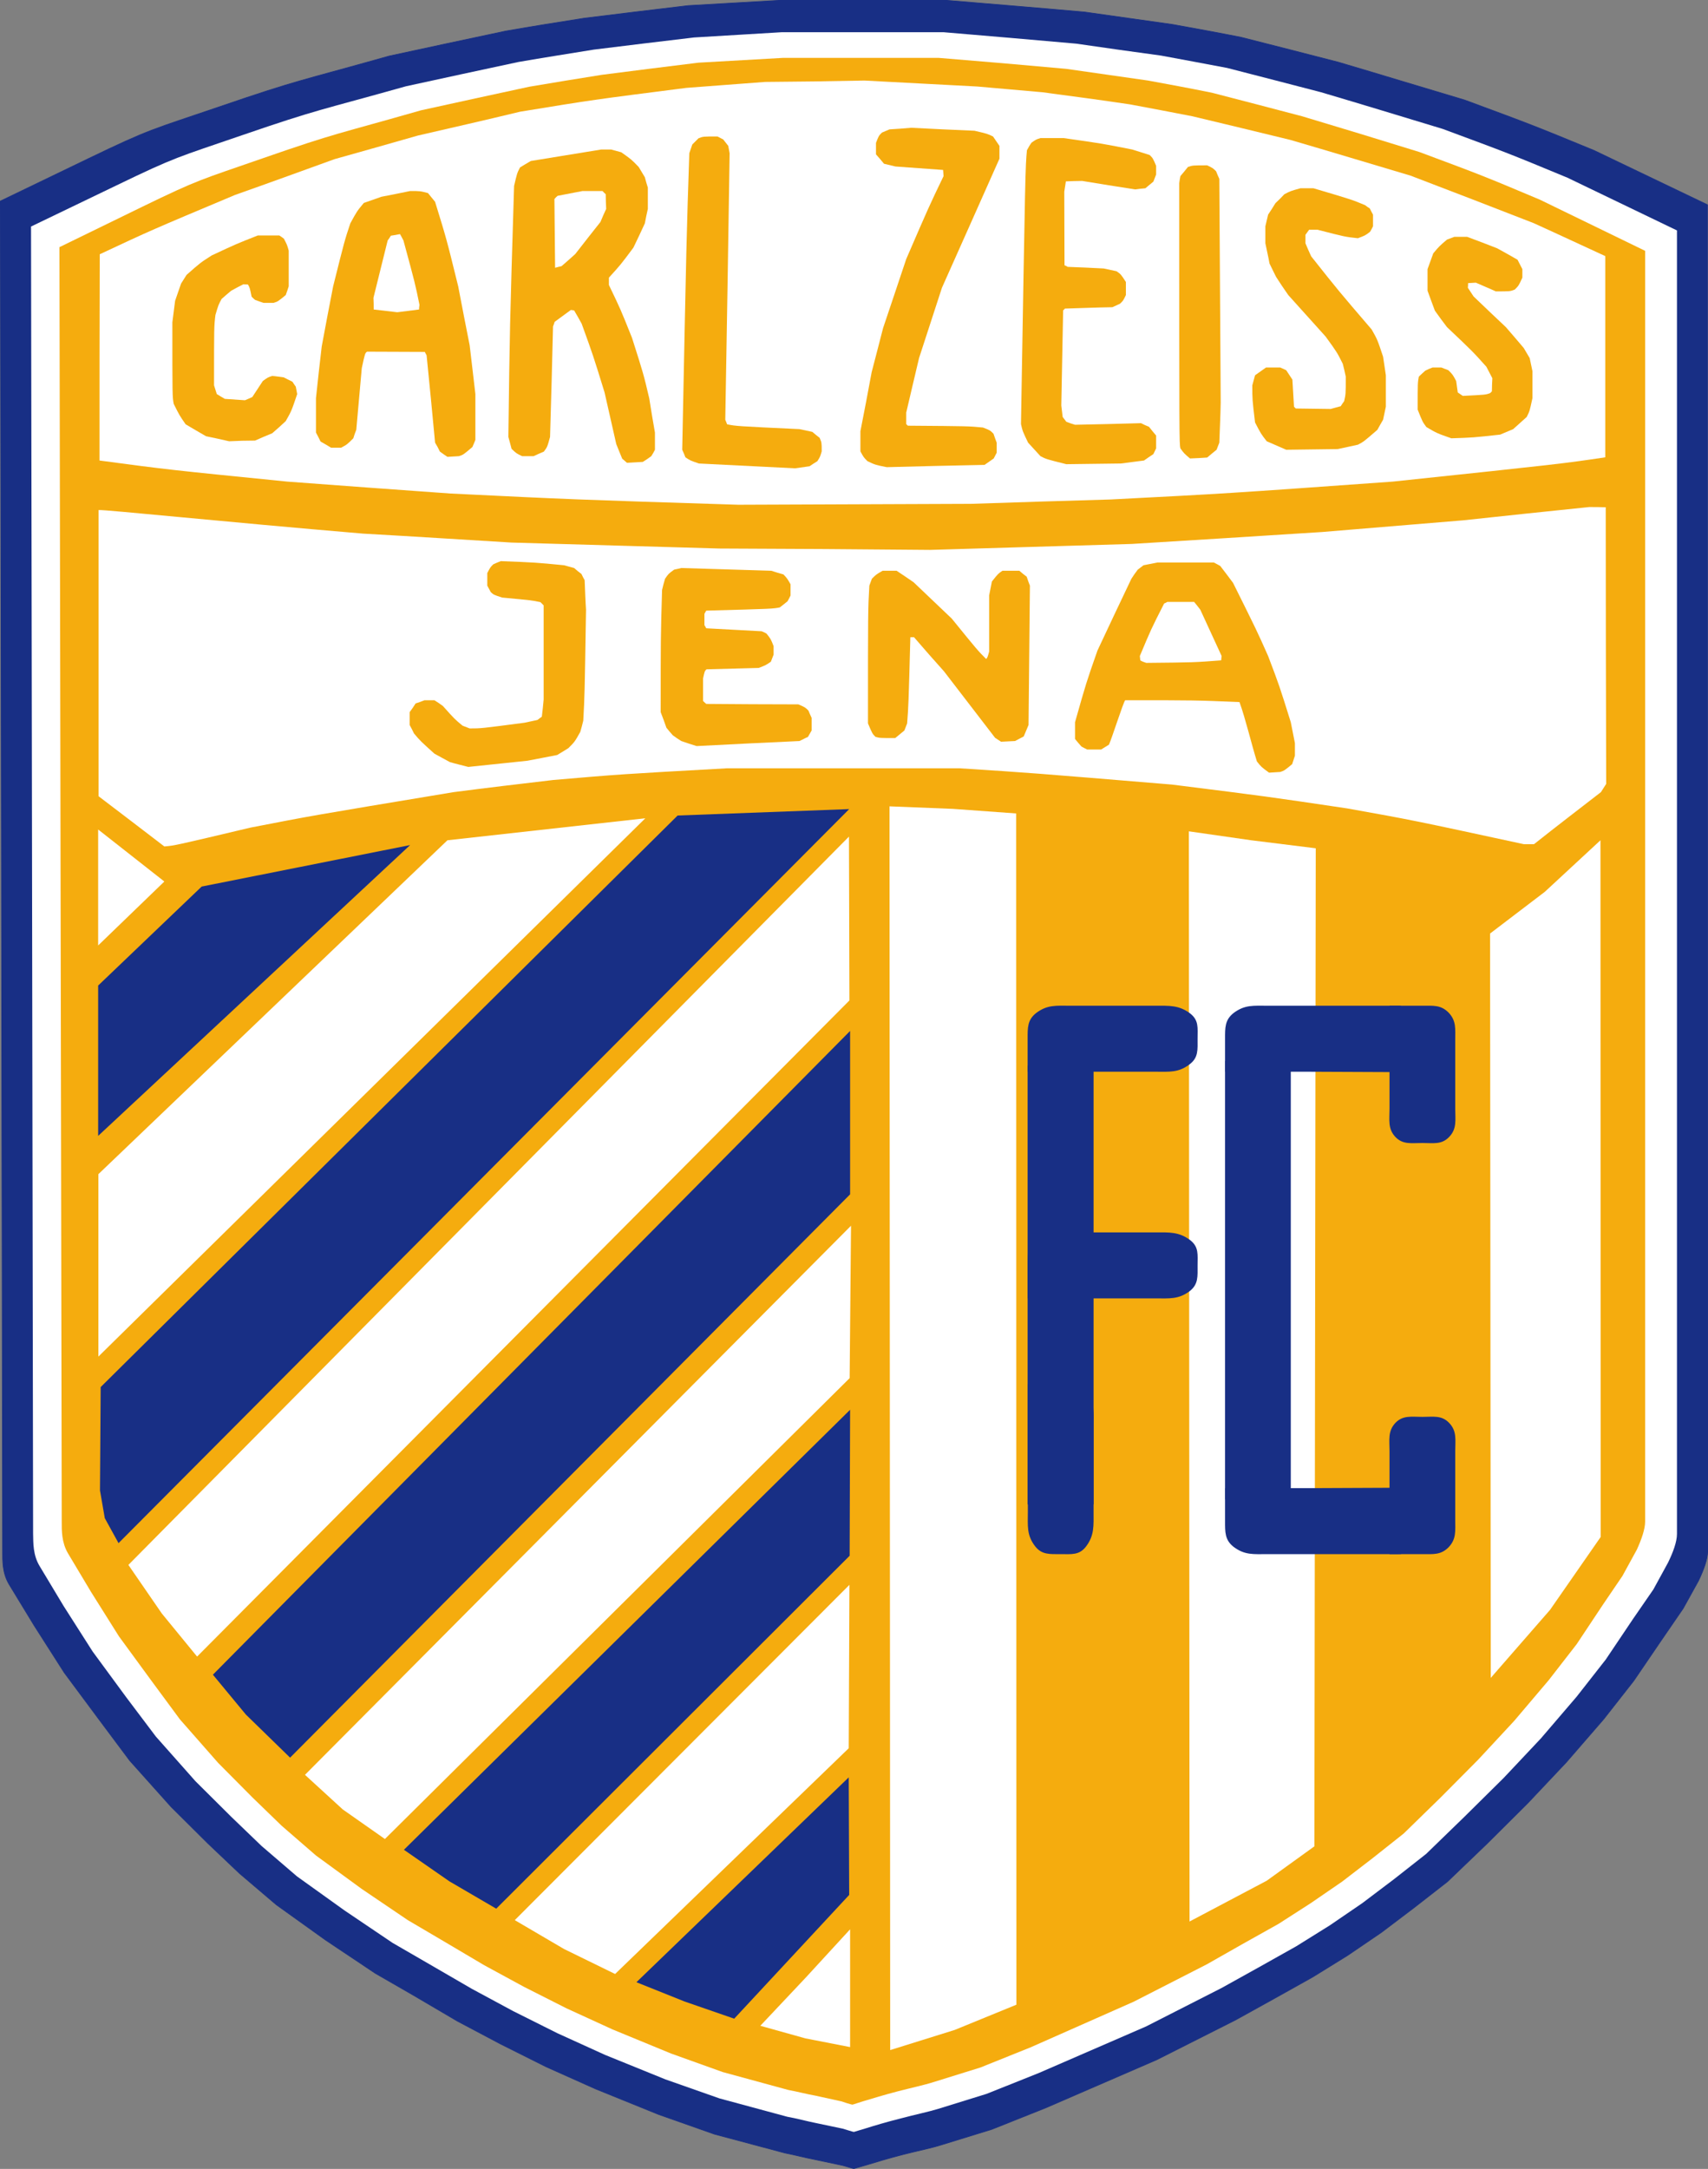<?xml version="1.0" encoding="utf-8"?>
<!-- Generator: Adobe Illustrator 13.0.0, SVG Export Plug-In . SVG Version: 6.00 Build 14948)  -->
<!DOCTYPE svg PUBLIC "-//W3C//DTD SVG 1.0//EN" "http://www.w3.org/TR/2001/REC-SVG-20010904/DTD/svg10.dtd">
<svg version="1.0" id="Ebene_1" xmlns="http://www.w3.org/2000/svg" xmlns:xlink="http://www.w3.org/1999/xlink" x="0px" y="0px"
	 width="268.452px" height="340.706px" viewBox="0 0 268.452 340.706" enable-background="new 0 0 268.452 340.706"
	 xml:space="preserve">
<rect x="0" y="0" width="268.452" height="340.706" fill="#808080" stroke="none"/>
<g>
	<path fill-rule="evenodd" clip-rule="evenodd" fill="#182F85" stroke="#182F85" stroke-width="0.108" d="M134.226,340.65
		c-0.108,0.036-1.728-0.504-1.836-0.504l-4.428-0.937c-1.512-0.288-3.096-0.72-4.608-1.008l-11.052-2.952l-8.784-3.096l-9.864-3.996
		l-7.813-3.492l-7.2-3.6l-6.732-3.564l-6.984-4.104l-5.939-3.42l-7.813-5.22l-7.74-5.544l-5.796-4.932l-4.968-4.716l-5.796-5.76
		l-6.48-7.236l-4.788-6.408l-5.508-7.416l-4.716-7.38l-3.924-6.444c-1.116-1.836-1.044-3.815-1.044-5.256L0.054,31.59l13.896-6.696
		c9.792-4.716,9.936-4.5,20.592-8.136c12.492-4.284,12.6-3.996,26.64-7.956c6.12-1.332,12.24-2.628,18.324-3.924
		c4.104-0.72,8.208-1.368,12.313-2.016c5.472-0.684,10.908-1.332,16.344-1.98c4.824-0.288,9.576-0.54,14.328-0.828
		c8.784,0,17.496,0,26.315,0c7.2,0.612,14.4,1.188,21.637,1.836c4.571,0.648,9.18,1.296,13.788,1.944
		c3.6,0.648,7.164,1.296,10.8,2.016c5.112,1.296,10.188,2.592,15.336,3.924c6.588,1.944,13.176,3.96,19.836,5.94
		c10.8,3.996,10.8,3.996,20.34,7.92l17.82,8.532l0.036,211.5c0,1.26-0.648,2.988-1.44,4.644l-2.412,4.356l-3.312,4.824l-4.464,6.552
		l-4.716,6.012l-5.868,6.768l-6.084,6.444l-6.408,6.372l-6.192,5.94l-5.22,4.068l-5.185,3.924l-5.292,3.6l-5.472,3.384l-6.12,3.42
		l-6.048,3.348l-12.348,6.228l-17.46,7.561l-8.496,3.384l-7.956,2.448c-1.44,0.468-3.78,0.936-6.012,1.512s-4.392,1.224-5.796,1.656
		L134.226,340.65z"/>
	<path fill-rule="evenodd" clip-rule="evenodd" fill="#FFFFFF" d="M134.226,334.89c-0.108,0.036-1.692-0.504-1.764-0.504l-4.284-0.9
		c-1.439-0.288-2.988-0.72-4.428-0.972l-10.656-2.88l-8.496-2.987l-9.504-3.853l-7.523-3.42l-6.912-3.456l-6.48-3.492l-6.768-3.924
		l-5.724-3.312l-7.524-5.076l-7.488-5.364l-5.58-4.788l-4.752-4.572l-5.616-5.58l-6.228-7.02l-4.644-6.156l-5.292-7.2L9.99,252.27
		l-3.744-6.228c-1.08-1.764-1.008-3.672-1.044-5.112L4.878,35.586l13.392-6.444c9.468-4.572,9.576-4.392,19.836-7.92
		c12.06-4.14,12.132-3.852,25.704-7.668c5.904-1.296,11.808-2.556,17.676-3.816C85.41,9.054,89.37,8.442,93.33,7.794
		c5.256-0.648,10.548-1.296,15.768-1.908c4.645-0.288,9.216-0.54,13.824-0.828c8.46,0,16.848,0,25.344,0
		c6.948,0.576,13.932,1.188,20.88,1.8c4.392,0.648,8.856,1.26,13.32,1.872c3.42,0.648,6.876,1.26,10.404,1.944
		c4.896,1.26,9.792,2.52,14.76,3.816c6.336,1.872,12.708,3.816,19.116,5.76c10.404,3.852,10.404,3.852,19.62,7.668l17.208,8.28
		v204.768c0,1.225-0.612,2.88-1.404,4.5l-2.304,4.212l-3.204,4.644l-4.284,6.372l-4.572,5.832l-5.616,6.552l-5.868,6.228
		l-6.229,6.156l-5.939,5.76l-5.04,3.96l-5.004,3.78l-5.112,3.492l-5.256,3.276l-5.904,3.312l-5.832,3.24l-11.88,6.048l-16.848,7.308
		l-8.208,3.276l-7.668,2.376c-1.404,0.432-3.636,0.9-5.796,1.476c-2.16,0.54-4.212,1.152-5.58,1.584L134.226,334.89z"/>
	<path fill-rule="evenodd" clip-rule="evenodd" fill="#F5AC0E" d="M134.01,330.606c-0.144,0.036-1.656-0.468-1.728-0.504l-4.104-0.9
		c-1.404-0.252-2.916-0.648-4.284-0.9l-10.296-2.808l-8.136-2.916l-9.18-3.78l-7.236-3.312l-6.696-3.384l-6.228-3.384l-6.516-3.852
		l-5.508-3.24l-7.236-4.896l-7.2-5.256l-5.4-4.68l-4.572-4.428l-5.4-5.436l-6.012-6.84l-4.464-6.048l-5.112-6.984l-4.392-6.984
		l-3.636-6.084c-1.008-1.728-0.972-3.6-0.972-4.968L9.342,38.826l12.924-6.3c9.108-4.428,9.216-4.248,19.152-7.704
		c11.592-4.032,11.664-3.744,24.732-7.488c5.688-1.26,11.376-2.484,17.027-3.708c3.78-0.648,7.596-1.26,11.412-1.872
		c5.076-0.648,10.152-1.296,15.192-1.908c4.464-0.252,8.892-0.504,13.32-0.756c8.136,0,16.236,0,24.408,0
		c6.696,0.54,13.393,1.116,20.088,1.728c4.248,0.612,8.568,1.224,12.853,1.836c3.312,0.612,6.66,1.224,10.008,1.908
		c4.716,1.224,9.468,2.448,14.22,3.708c6.156,1.836,12.276,3.708,18.433,5.616c10.044,3.744,10.044,3.744,18.936,7.488l16.524,8.028
		v199.62c0,1.188-0.576,2.808-1.296,4.392l-2.268,4.14l-3.06,4.5l-4.141,6.228l-4.392,5.652l-5.436,6.408l-5.652,6.084l-5.976,6.013
		l-5.724,5.58l-4.86,3.852l-4.824,3.708l-4.933,3.384l-5.04,3.24l-5.724,3.204l-5.58,3.168l-11.484,5.868l-16.2,7.164l-7.884,3.168
		l-7.416,2.304c-1.332,0.432-3.492,0.9-5.58,1.44c-2.088,0.54-4.068,1.152-5.4,1.548L134.01,330.606z"/>
	<polygon fill-rule="evenodd" clip-rule="evenodd" fill="#FFFFFF" points="159.75,314.91 150.066,318.87 139.914,322.038 
		139.806,126.666 149.778,127.062 159.714,127.782 	"/>
	<path fill-rule="evenodd" clip-rule="evenodd" fill="#FFFFFF" d="M116.046,79.29c-26.1-0.828-26.1-0.828-45.252-1.764
		c-8.532-0.612-17.064-1.224-25.632-1.872c-18.72-1.872-18.72-1.872-29.52-3.312c0-10.8,0-21.6,0.036-32.4
		c7.992-3.744,7.992-3.744,21.276-9.324c5.22-1.836,10.44-3.744,15.624-5.616c4.356-1.224,8.712-2.448,13.104-3.708
		c5.328-1.224,10.692-2.448,16.056-3.744c11.448-1.872,11.448-1.872,26.136-3.744c4.104-0.324,8.244-0.612,12.384-0.936
		c5.22-0.036,10.44-0.108,15.624-0.216c5.868,0.324,11.808,0.612,17.712,0.936c3.42,0.288,6.804,0.612,10.225,0.9
		c4.607,0.612,9.216,1.224,13.788,1.908c3.24,0.612,6.552,1.224,9.828,1.872c5.112,1.224,10.224,2.448,15.372,3.708
		c6.3,1.836,12.601,3.744,18.9,5.616c6.444,2.448,12.852,4.932,19.332,7.452c3.744,1.692,7.488,3.456,11.268,5.184
		c0,10.512,0,21.06,0,31.608c-6.804,1.008-6.804,1.008-33.408,3.816c-26.136,1.872-26.136,1.872-44.352,2.808
		c-7.308,0.216-14.616,0.432-21.924,0.684C140.454,79.182,128.286,79.254,116.046,79.29z"/>
	<path fill-rule="evenodd" clip-rule="evenodd" fill="#FFFFFF" d="M25.83,132.966c-3.42-2.628-6.876-5.256-10.332-7.884
		c0-14.976,0-29.952,0-44.964c1.476-0.036,19.44,1.836,41.58,3.708c7.74,0.432,15.552,0.936,23.328,1.404
		c10.872,0.324,21.744,0.612,32.652,0.936c11.052,0.036,22.068,0.108,33.12,0.216c10.548-0.324,21.132-0.612,31.716-0.936
		c9.936-0.612,19.872-1.224,29.88-1.872c7.38-0.612,14.796-1.224,22.176-1.836c6.624-0.72,13.212-1.404,19.836-2.088
		c0.828,0,1.692,0,2.592,0.036c0,14.472,0.036,28.98,0.072,43.452c-0.252,0.396-0.54,0.828-0.828,1.296
		c-3.492,2.7-7.02,5.4-10.512,8.172c-0.504,0-1.044,0-1.62,0c-17.496-3.78-17.496-3.78-27.756-5.616
		c-12.601-1.872-12.601-1.872-27.54-3.744c-22.141-1.836-22.141-1.836-33.336-2.556c-12.204,0-24.408,0-36.612,0
		c-16.812,0.936-16.812,0.936-27.288,1.836c-5.184,0.612-10.404,1.224-15.66,1.908c-22.355,3.708-22.355,3.708-31.968,5.58
		C27.486,132.822,27.486,132.822,25.83,132.966z"/>
	<path fill-rule="evenodd" clip-rule="evenodd" fill="#F5AC0E" d="M124.974,73.566c-5.04-0.252-10.08-0.504-15.12-0.756
		c-1.368-0.468-1.368-0.468-2.124-0.972c-0.144-0.396-0.324-0.792-0.504-1.188c0.684-33.769,0.684-33.769,1.116-46.584
		c0.145-0.468,0.324-0.9,0.468-1.368c0.324-0.324,0.648-0.648,0.972-0.972c0.72-0.288,0.72-0.288,2.988-0.288
		c0.288,0.144,0.576,0.288,0.9,0.468c0.252,0.324,0.504,0.648,0.792,1.008c0.072,0.36,0.144,0.756,0.216,1.152
		c-0.216,13.932-0.432,27.899-0.684,41.868c0.108,0.216,0.18,0.468,0.288,0.72c1.439,0.288,1.439,0.288,11.376,0.756
		c0.647,0.144,1.332,0.288,2.016,0.432c0.396,0.324,0.756,0.648,1.152,0.936c0.324,0.756,0.324,0.756,0.324,2.124
		c-0.252,0.864-0.252,0.864-0.685,1.548c-0.396,0.252-0.828,0.504-1.224,0.792C126.486,73.35,125.73,73.458,124.974,73.566z"/>
	<path fill-rule="evenodd" clip-rule="evenodd" fill="#F5AC0E" d="M139.374,73.386c-1.8-0.36-1.8-0.36-3.024-0.936
		c-0.612-0.612-0.612-0.612-1.116-1.548c0-1.044,0-2.124,0-3.168c0.611-3.061,1.188-6.156,1.764-9.252
		c0.612-2.304,1.188-4.608,1.8-6.948c1.224-3.6,2.412-7.2,3.636-10.836c3.6-8.316,3.6-8.316,5.868-13.032
		c-0.036-0.324-0.036-0.648-0.072-0.972c-2.484-0.18-5.004-0.36-7.488-0.54c-0.612-0.144-1.188-0.288-1.8-0.432
		c-0.396-0.504-0.828-0.972-1.26-1.476c0-0.576,0-1.188,0-1.8c0.432-1.116,0.432-1.116,0.936-1.62
		c0.396-0.18,0.792-0.324,1.188-0.504c1.152-0.072,2.269-0.144,3.42-0.252c3.276,0.18,6.588,0.324,9.936,0.468
		c2.016,0.468,2.016,0.468,2.916,0.9c0.324,0.504,0.684,0.972,1.008,1.476c0,0.684,0,1.332,0,2.016
		c-3.024,6.768-6.012,13.536-9.036,20.268c-1.188,3.672-2.412,7.38-3.6,11.052c-0.684,2.844-1.332,5.688-2.016,8.568
		c0,0.576,0,1.188,0,1.8c0.072,0.072,0.18,0.18,0.252,0.252c9.576,0.072,9.576,0.072,11.808,0.288
		c1.116,0.432,1.116,0.432,1.656,0.972c0.144,0.468,0.324,0.9,0.504,1.404c0,0.54,0,1.044,0,1.584
		c-0.145,0.288-0.324,0.612-0.468,0.9c-0.468,0.324-0.972,0.684-1.44,1.008C149.634,73.134,144.486,73.242,139.374,73.386z"/>
	<path fill-rule="evenodd" clip-rule="evenodd" fill="#F5AC0E" d="M167.598,72.918c-3.168-0.792-3.168-0.792-4.067-1.26
		c-0.648-0.684-1.26-1.404-1.944-2.124c-0.864-1.8-0.864-1.8-1.116-2.916c0.685-40.32,0.685-40.32,0.937-43.02
		c0.216-0.396,0.432-0.792,0.72-1.188c0.72-0.504,0.72-0.504,1.404-0.72c1.224,0,2.412,0,3.636,0c6.084,0.864,6.084,0.864,10.8,1.8
		c0.9,0.288,1.8,0.576,2.736,0.864c0.504,0.504,0.504,0.504,1.008,1.692c0,0.468,0,0.9,0,1.368c-0.144,0.36-0.288,0.756-0.432,1.116
		c-0.433,0.36-0.828,0.684-1.26,1.044c-0.504,0.036-1.044,0.108-1.584,0.18c-2.772-0.432-5.58-0.864-8.352-1.332
		c-0.864,0-1.692,0.036-2.556,0.072c-0.072,0.54-0.181,1.08-0.252,1.62c0,3.852,0.036,7.668,0.036,11.556
		c0.18,0.072,0.36,0.144,0.504,0.252c1.872,0.072,3.78,0.145,5.652,0.252c0.685,0.145,1.368,0.288,2.016,0.433
		c0.684,0.468,0.684,0.468,1.476,1.691c0,0.685,0,1.368,0,2.052c-0.432,0.9-0.432,0.9-0.936,1.368
		c-0.396,0.18-0.792,0.36-1.188,0.54c-2.484,0.036-4.968,0.145-7.452,0.216c-0.072,0.072-0.18,0.18-0.288,0.288
		c-0.107,4.968-0.18,9.936-0.288,14.94c0.072,0.576,0.145,1.188,0.216,1.8c0.18,0.252,0.396,0.504,0.576,0.756
		c0.433,0.18,0.9,0.324,1.368,0.468c3.456-0.072,6.876-0.144,10.368-0.252c0.396,0.216,0.828,0.396,1.26,0.576
		c0.36,0.468,0.72,0.9,1.116,1.368c0,0.684,0,1.332,0,2.016c-0.144,0.324-0.288,0.612-0.432,0.9
		c-0.504,0.324-1.008,0.684-1.477,1.008c-1.224,0.144-2.412,0.324-3.636,0.468C173.322,72.846,170.442,72.882,167.598,72.918z"/>
	<path fill-rule="evenodd" clip-rule="evenodd" fill="#F5AC0E" d="M98.55,72.702c-0.252-0.216-0.504-0.432-0.756-0.648
		c-0.324-0.756-0.612-1.512-0.936-2.304c-0.612-2.664-1.224-5.4-1.836-8.1c-1.8-5.832-1.8-5.832-3.6-10.8
		c-0.36-0.684-0.792-1.404-1.188-2.088c-0.181-0.036-0.324-0.036-0.504-0.072c-0.828,0.612-1.692,1.224-2.556,1.872
		c-0.072,0.216-0.144,0.468-0.252,0.72c-0.144,5.796-0.288,11.592-0.468,17.352c-0.432,1.584-0.432,1.584-0.972,2.304
		c-0.504,0.216-1.08,0.468-1.62,0.72c-0.576,0-1.188,0-1.8,0c-0.9-0.432-0.9-0.432-1.656-1.152c-0.18-0.647-0.324-1.26-0.504-1.872
		c0.216-17.1,0.216-17.1,0.899-39.42c0.468-2.016,0.468-2.016,0.937-2.916c0.54-0.324,1.116-0.684,1.691-1.008
		c3.672-0.612,7.38-1.188,11.052-1.8c0.54,0,1.044,0,1.584,0c0.504,0.144,1.044,0.288,1.584,0.432
		c1.584,1.116,1.584,1.116,2.735,2.304c0.324,0.54,0.648,1.08,0.972,1.62c0.144,0.54,0.288,1.08,0.468,1.62c0,1.116,0,2.232,0,3.349
		c-0.18,0.756-0.324,1.512-0.468,2.268c-0.576,1.26-1.188,2.556-1.8,3.816c-2.016,2.7-2.016,2.7-3.852,4.716
		c0,0.396,0,0.756,0,1.152c1.836,3.816,1.836,3.816,3.636,8.316c1.8,5.652,1.8,5.652,2.7,9.468c0.288,1.8,0.576,3.6,0.9,5.4
		c0,0.9,0,1.8,0,2.7c-0.181,0.36-0.36,0.684-0.576,1.008c-0.432,0.324-0.864,0.612-1.332,0.9
		C100.206,72.594,99.378,72.666,98.55,72.702z"/>
	<path fill-rule="evenodd" clip-rule="evenodd" fill="#F5AC0E" d="M187.038,72.018c-0.936-0.792-0.936-0.792-1.512-1.584
		c-0.181-0.9-0.181-0.9-0.181-41.652c0.036-0.36,0.108-0.756,0.181-1.116c0.396-0.468,0.792-0.936,1.188-1.44
		c0.756-0.252,0.756-0.252,3.024-0.252c0.899,0.432,0.899,0.432,1.404,0.936c0.144,0.396,0.324,0.792,0.504,1.188
		c0.072,11.7,0.144,23.4,0.216,35.136c-0.036,2.088-0.145,4.176-0.216,6.3c-0.144,0.36-0.288,0.756-0.432,1.116
		c-0.504,0.396-1.008,0.828-1.476,1.224C188.838,71.946,187.938,71.982,187.038,72.018z"/>
	<path fill-rule="evenodd" clip-rule="evenodd" fill="#F5AC0E" d="M70.326,71.766c-0.396-0.252-0.792-0.54-1.188-0.828
		c-0.216-0.468-0.468-0.936-0.756-1.404c-0.432-4.572-0.864-9.144-1.332-13.716c-0.107-0.18-0.18-0.36-0.288-0.54
		c-3.023,0-6.048-0.036-9.072-0.036c-0.324,0.252-0.324,0.252-0.828,2.592c-0.288,3.204-0.576,6.408-0.864,9.684
		c-0.18,0.432-0.324,0.864-0.468,1.332c-0.972,0.972-0.972,0.972-1.908,1.476c-0.504,0-1.044,0-1.584,0
		c-0.54-0.324-1.08-0.648-1.656-0.972c-0.216-0.468-0.468-0.936-0.72-1.404c0-1.8,0-3.6,0-5.4c0.288-2.664,0.576-5.4,0.9-8.1
		c0.576-3.168,1.188-6.3,1.8-9.468c1.8-7.2,1.8-7.2,2.7-9.9c1.044-1.908,1.044-1.908,2.124-3.204c0.9-0.324,1.836-0.648,2.772-0.972
		c1.476-0.288,2.988-0.576,4.5-0.9c1.584,0,1.584,0,2.808,0.324c0.36,0.468,0.756,0.9,1.116,1.368c1.8,5.832,1.8,5.832,3.636,13.284
		c0.576,3.06,1.188,6.156,1.8,9.252c0.288,2.52,0.611,5.076,0.899,7.668c0,2.376,0,4.788,0,7.2c-0.144,0.36-0.288,0.72-0.468,1.116
		c-1.44,1.224-1.44,1.224-2.124,1.44C71.55,71.694,70.938,71.73,70.326,71.766z"/>
	<path fill-rule="evenodd" clip-rule="evenodd" fill="#F5AC0E" d="M202.158,70.65c-1.008-0.432-2.052-0.9-3.061-1.332
		c-0.899-1.152-0.899-1.152-1.836-2.952c-0.432-3.6-0.432-3.6-0.432-5.832c0.144-0.54,0.288-1.08,0.432-1.584
		c0.576-0.396,1.152-0.828,1.729-1.224c0.756,0,1.476,0,2.231,0c0.324,0.144,0.612,0.288,0.937,0.432
		c0.324,0.504,0.647,0.972,0.972,1.476c0.072,1.404,0.18,2.808,0.252,4.248c0.072,0.108,0.18,0.18,0.288,0.288
		c1.8,0.036,3.636,0.036,5.472,0.072c0.54-0.144,1.044-0.288,1.584-0.432c0.18-0.288,0.36-0.54,0.54-0.792
		c0.252-1.116,0.252-1.116,0.252-3.852c-0.144-0.684-0.288-1.332-0.468-2.016c-0.899-1.8-0.899-1.8-2.7-4.284
		c-1.944-2.16-3.924-4.356-5.868-6.516c-0.648-0.936-1.296-1.872-1.908-2.844c-0.36-0.684-0.684-1.404-1.044-2.124
		c-0.18-1.044-0.433-2.088-0.648-3.168c0-0.864,0-1.764,0-2.664c0.145-0.612,0.288-1.188,0.432-1.836
		c0.396-0.576,0.756-1.152,1.152-1.8c0.468-0.432,0.937-0.9,1.404-1.404c0.972-0.504,0.972-0.504,2.52-0.936
		c0.684,0,1.368,0,2.052,0c6.084,1.8,6.084,1.8,8.136,2.664c0.216,0.18,0.468,0.36,0.72,0.504c0.145,0.324,0.324,0.648,0.504,0.972
		c0,0.612,0,1.188,0,1.836c-0.144,0.288-0.288,0.576-0.468,0.864c-0.756,0.576-0.756,0.576-1.908,1.008
		c-2.016-0.216-2.016-0.216-6.336-1.332c-0.432,0-0.864,0-1.332,0c-0.18,0.252-0.396,0.54-0.576,0.792c0,0.468,0,0.9,0,1.332
		c0.288,0.685,0.576,1.368,0.9,2.052c4.284,5.4,4.284,5.4,9.504,11.484c0.9,1.584,0.9,1.584,1.8,4.284
		c0.145,0.972,0.288,1.944,0.433,2.916c0,1.656,0,3.312,0,4.932c-0.145,0.685-0.288,1.368-0.433,2.052
		c-0.288,0.504-0.612,1.044-0.899,1.584c-2.16,1.872-2.16,1.872-3.061,2.34c-1.044,0.216-2.088,0.468-3.168,0.684
		C207.558,70.578,204.858,70.614,202.158,70.65z"/>
	<path fill-rule="evenodd" clip-rule="evenodd" fill="#F5AC0E" d="M36.018,69.318c-1.224-0.288-2.412-0.54-3.636-0.792
		c-1.044-0.612-2.124-1.224-3.204-1.872c-0.972-1.404-0.972-1.404-1.872-3.204c-0.216-1.116-0.216-1.116-0.216-12.816
		c0.145-1.152,0.288-2.268,0.432-3.384c0.324-0.9,0.612-1.8,0.936-2.7c0.288-0.468,0.576-0.9,0.864-1.368
		c2.16-1.908,2.16-1.908,3.96-3.06c3.852-1.8,3.852-1.8,7.236-3.132c1.116,0,2.232,0,3.384,0c0.252,0.144,0.468,0.324,0.72,0.504
		c0.504,0.972,0.504,0.972,0.756,1.872c0,1.872,0,3.744,0,5.616c-0.144,0.432-0.288,0.899-0.468,1.368
		c-1.224,1.008-1.224,1.008-1.908,1.224c-0.504,0-1.044,0-1.584,0c-0.432-0.144-0.864-0.288-1.332-0.468
		c-0.18-0.145-0.36-0.324-0.54-0.504c-0.288-1.404-0.288-1.404-0.576-1.908c-0.216,0-0.468-0.036-0.72-0.036
		c-0.648,0.324-1.26,0.648-1.908,1.008c-0.504,0.432-1.008,0.828-1.512,1.296c-0.504,0.937-0.504,0.937-0.972,2.521
		c-0.216,1.8-0.216,1.8-0.216,11.052c0.144,0.432,0.288,0.9,0.432,1.368c0.396,0.252,0.828,0.504,1.26,0.756
		c1.044,0.072,2.088,0.144,3.168,0.216c0.36-0.144,0.756-0.324,1.152-0.504c0.54-0.828,1.08-1.656,1.656-2.52
		c0.792-0.576,0.792-0.576,1.476-0.792c0.576,0.036,1.188,0.144,1.8,0.216c0.432,0.216,0.9,0.468,1.368,0.684
		c0.144,0.252,0.36,0.504,0.54,0.792c0.072,0.36,0.144,0.756,0.216,1.152c-0.9,2.664-0.9,2.664-1.8,4.248
		c-0.684,0.647-1.404,1.296-2.124,1.908c-0.9,0.36-1.8,0.756-2.7,1.152C38.718,69.21,37.35,69.246,36.018,69.318z"/>
	<path fill-rule="evenodd" clip-rule="evenodd" fill="#F5AC0E" d="M228.114,68.85c-2.269-0.792-2.269-0.792-3.924-1.764
		c-0.612-0.828-0.612-0.828-1.368-2.736c0-4.248,0-4.248,0.18-5.184c0.324-0.324,0.648-0.612,1.008-0.936
		c0.36-0.18,0.756-0.36,1.152-0.504c0.468,0,0.9,0,1.368,0c0.36,0.144,0.756,0.288,1.116,0.432c0.684,0.684,0.684,0.684,1.224,1.692
		c0.072,0.612,0.18,1.188,0.252,1.8c0.252,0.18,0.54,0.36,0.792,0.54c3.6-0.18,3.6-0.18,4.284-0.433
		c0.107-0.072,0.18-0.18,0.288-0.288c0-0.684,0.036-1.368,0.072-2.052c-0.324-0.612-0.612-1.188-0.936-1.8
		c-2.124-2.376-2.124-2.376-6.192-6.228c-0.647-0.828-1.26-1.692-1.908-2.592c-0.396-1.008-0.756-2.088-1.152-3.132
		c0-1.116,0-2.268,0-3.384c0.288-0.828,0.612-1.656,0.9-2.484c0.936-1.116,0.936-1.116,2.16-2.16
		c0.36-0.144,0.756-0.288,1.152-0.432c0.648,0,1.332,0,2.016,0c1.584,0.576,3.132,1.188,4.716,1.8c1.08,0.576,2.124,1.188,3.204,1.8
		c0.252,0.504,0.504,0.972,0.756,1.476c0,0.468,0,0.9,0,1.332c-0.576,1.26-0.576,1.26-1.188,1.872
		c-0.72,0.288-0.72,0.288-2.988,0.288c-1.008-0.468-2.088-0.9-3.132-1.368c-0.396,0.036-0.828,0.036-1.224,0.072
		c0,0.216,0,0.468-0.036,0.72c0.288,0.468,0.612,0.9,0.9,1.368c1.692,1.62,3.384,3.24,5.076,4.824
		c0.936,1.08,1.872,2.16,2.808,3.276c0.324,0.54,0.612,1.044,0.936,1.584c0.145,0.684,0.288,1.368,0.432,2.052
		c0,1.404,0,2.808,0,4.248c-0.432,2.016-0.432,2.016-0.9,2.952c-0.684,0.612-1.404,1.26-2.124,1.908
		c-0.684,0.288-1.368,0.576-2.052,0.864C231.498,68.742,231.498,68.742,228.114,68.85z"/>
	<path fill-rule="evenodd" clip-rule="evenodd" fill="#FFFFFF" d="M62.442,49.05c-1.26-0.144-2.484-0.288-3.708-0.432
		c0-0.612,0-1.224-0.036-1.836c0.756-2.988,1.476-6.012,2.231-9c0.181-0.252,0.36-0.504,0.504-0.756
		c0.468-0.072,0.936-0.145,1.44-0.252c0.18,0.324,0.36,0.647,0.54,1.008c1.836,6.768,1.836,6.768,2.52,10.116
		c-0.036,0.252-0.072,0.468-0.072,0.72C64.71,48.762,63.558,48.906,62.442,49.05z"/>
	<path fill-rule="evenodd" clip-rule="evenodd" fill="#FFFFFF" d="M87.246,42.066c-0.036-3.601-0.072-7.2-0.108-10.8
		c0.145-0.18,0.324-0.36,0.504-0.504c1.296-0.252,2.592-0.504,3.924-0.756c1.044,0,2.088,0,3.132,0
		c0.144,0.18,0.324,0.324,0.504,0.504c0,0.756,0.036,1.512,0.072,2.304c-0.324,0.684-0.612,1.368-0.9,2.052
		c-1.332,1.656-2.628,3.348-3.96,5.04c-0.72,0.648-1.44,1.296-2.16,1.908C87.93,41.886,87.606,41.958,87.246,42.066z"/>
	<path fill-rule="evenodd" clip-rule="evenodd" fill="#F5AC0E" d="M199.458,121.374c-1.224-0.9-1.224-0.9-1.908-1.764
		c-0.899-2.88-1.764-6.624-2.736-9.324c-6.912-0.288-6.912-0.288-17.964-0.288c-0.288,0.288-2.124,6.084-2.556,6.984
		c-0.396,0.252-0.828,0.504-1.224,0.756c-0.72,0-1.477,0-2.196,0c-0.324-0.145-0.612-0.324-0.9-0.468
		c-0.36-0.396-0.684-0.792-1.008-1.188c0-0.864,0-1.764,0-2.628c1.764-6.228,1.764-6.228,3.528-11.268
		c1.764-3.744,3.528-7.524,5.328-11.268c0.324-0.504,0.647-0.972,1.008-1.44c0.288-0.216,0.576-0.432,0.9-0.684
		c0.72-0.144,1.476-0.288,2.196-0.432c2.952,0,5.904,0,8.856,0c0.36,0.18,0.684,0.36,1.008,0.54
		c0.684,0.864,1.332,1.764,2.016,2.664c3.744,7.523,3.744,7.523,5.508,11.483c1.764,4.645,1.764,4.645,3.564,10.404
		c0.216,1.08,0.432,2.196,0.648,3.276c0,0.647,0,1.332,0,1.979c-0.145,0.432-0.288,0.9-0.433,1.332
		c-1.224,1.008-1.224,1.008-1.872,1.224C200.646,121.302,200.034,121.338,199.458,121.374z"/>
	<path fill-rule="evenodd" clip-rule="evenodd" fill="#F5AC0E" d="M73.602,120.474c-0.936-0.252-1.908-0.468-2.88-0.756
		c-0.792-0.432-1.62-0.863-2.448-1.332c-2.196-1.98-2.196-1.98-3.204-3.168c-0.216-0.432-0.433-0.899-0.685-1.332
		c0-0.684,0-1.332,0-2.016c0.324-0.432,0.648-0.9,0.937-1.368c0.468-0.144,0.936-0.324,1.404-0.504c0.54,0,1.044,0,1.548,0
		c0.468,0.288,0.9,0.576,1.332,0.9c1.872,2.088,1.872,2.088,3.096,3.096c0.36,0.144,0.756,0.288,1.116,0.432c1.8,0,1.8,0,8.64-0.899
		c0.684-0.145,1.332-0.288,2.016-0.433c0.216-0.18,0.432-0.323,0.684-0.504c0.108-0.899,0.216-1.8,0.288-2.7
		c0-4.896,0-9.828,0-14.796c-0.145-0.144-0.324-0.323-0.504-0.504c-1.368-0.288-1.368-0.288-6.013-0.72
		c-1.332-0.432-1.332-0.432-1.8-0.864c-0.18-0.324-0.36-0.684-0.54-1.008c0-0.648,0-1.296,0-1.98c0.468-0.9,0.468-0.9,0.937-1.368
		c0.396-0.18,0.792-0.36,1.188-0.504c5.508,0.216,5.508,0.216,9.937,0.648c0.54,0.144,1.044,0.288,1.584,0.432
		c0.359,0.324,0.756,0.648,1.151,0.936c0.145,0.324,0.324,0.648,0.504,0.972c0.072,1.548,0.108,3.06,0.216,4.644
		c-0.216,13.464-0.216,13.464-0.432,17.424c-0.144,0.576-0.288,1.188-0.468,1.764c-0.864,1.548-0.864,1.548-1.872,2.557
		c-0.576,0.359-1.152,0.72-1.764,1.08c-1.548,0.288-3.096,0.612-4.68,0.9C79.794,119.826,76.698,120.15,73.602,120.474z"/>
	<path fill-rule="evenodd" clip-rule="evenodd" fill="#F5AC0E" d="M109.494,117.198c-0.792-0.252-1.62-0.504-2.412-0.792
		c-0.468-0.288-0.9-0.576-1.332-0.9c-0.36-0.396-0.684-0.792-1.008-1.188c-0.288-0.828-0.576-1.62-0.9-2.448
		c0-11.7,0-11.7,0.216-19.188c0.144-0.612,0.288-1.188,0.468-1.764c0.54-0.792,0.54-0.792,1.439-1.44
		c0.36-0.072,0.72-0.144,1.116-0.252c4.716,0.144,9.432,0.288,14.148,0.432c0.648,0.216,1.26,0.396,1.908,0.576
		c0.576,0.612,0.576,0.612,1.116,1.548c0,0.612,0,1.188,0,1.764c-0.144,0.324-0.324,0.612-0.468,0.9
		c-0.396,0.324-0.792,0.647-1.224,0.972c-1.08,0.216-1.08,0.216-11.556,0.504c-0.108,0.145-0.18,0.324-0.288,0.504
		c0,0.576,0,1.188,0,1.765c0.072,0.144,0.18,0.324,0.288,0.504c2.88,0.144,5.796,0.324,8.712,0.468
		c0.252,0.108,0.504,0.216,0.756,0.36c0.684,0.864,0.684,0.864,1.116,1.979c0,0.432,0,0.864,0,1.332
		c-0.144,0.36-0.288,0.72-0.432,1.116c-0.792,0.54-0.792,0.54-1.908,0.972c-2.736,0.072-5.436,0.145-8.208,0.216
		c-0.288,0.288-0.288,0.288-0.54,1.44c0,1.152,0,2.34,0,3.528c0.144,0.144,0.324,0.324,0.504,0.468
		c4.824,0.036,9.648,0.072,14.472,0.072c1.08,0.468,1.08,0.468,1.584,0.972c0.144,0.36,0.324,0.756,0.504,1.152
		c0,0.647,0,1.296,0,1.979c-0.18,0.324-0.36,0.648-0.576,1.008c-0.432,0.181-0.864,0.433-1.332,0.648
		C120.294,116.658,114.894,116.91,109.494,117.198z"/>
	<path fill-rule="evenodd" clip-rule="evenodd" fill="#F5AC0E" d="M157.338,116.514c-0.324-0.216-0.612-0.396-0.936-0.612
		c-2.664-3.492-5.364-6.948-8.028-10.44c-1.584-1.764-3.168-3.563-4.716-5.364c-0.216,0-0.396,0-0.576,0
		c-0.288,10.692-0.288,10.692-0.504,13.536c-0.144,0.36-0.288,0.756-0.432,1.116c-0.468,0.396-0.972,0.792-1.44,1.188
		c-2.412,0-2.412,0-3.096-0.181c-0.504-0.504-0.504-0.504-1.188-2.124c0-17.855,0-17.855,0.216-21.636
		c0.145-0.36,0.252-0.72,0.396-1.08c0.684-0.684,0.684-0.684,1.692-1.26c0.72,0,1.476,0,2.196,0c0.9,0.612,1.8,1.188,2.664,1.8
		c2.016,1.908,3.996,3.816,6.012,5.724c4.068,5.004,4.068,5.004,5.4,6.336c0.216-0.252,0.216-0.252,0.468-1.152
		c0-2.916,0-5.868,0-8.82c0.145-0.72,0.288-1.476,0.432-2.196c0.972-1.224,0.972-1.224,1.656-1.692c0.864,0,1.765,0,2.664,0
		c0.36,0.324,0.756,0.648,1.152,0.936c0.144,0.468,0.324,0.936,0.504,1.404c-0.072,7.272-0.144,14.58-0.216,21.888
		c-0.252,0.576-0.504,1.188-0.756,1.8c-0.433,0.216-0.9,0.468-1.368,0.72C158.814,116.442,158.094,116.478,157.338,116.514z"/>
	<path fill-rule="evenodd" clip-rule="evenodd" fill="#FFFFFF" d="M180.162,104.13c-0.324-0.107-0.648-0.216-0.936-0.396
		c-0.036-0.216-0.036-0.433-0.072-0.685c1.764-4.212,1.764-4.212,3.815-8.244c0.181-0.072,0.324-0.144,0.504-0.252
		c1.404,0,2.808,0,4.212,0c0.324,0.396,0.648,0.792,0.972,1.224c1.116,2.412,2.232,4.824,3.348,7.271
		c-0.036,0.216-0.036,0.468-0.072,0.685C187.686,104.058,187.686,104.058,180.162,104.13z"/>
	<polygon fill-rule="evenodd" clip-rule="evenodd" fill="#FFFFFF" points="15.426,148.518 15.426,130.302 25.83,138.474 	"/>
	<polygon fill-rule="evenodd" clip-rule="evenodd" fill="#FFFFFF" points="133.614,321.57 133.614,303.066 126.666,310.626 
		119.502,318.222 126.594,320.202 	"/>
	<polygon fill-rule="evenodd" clip-rule="evenodd" fill="#182F85" points="15.426,178.434 15.426,154.818 31.698,139.266 
		64.458,132.75 	"/>
	<polygon fill-rule="evenodd" clip-rule="evenodd" fill="#FFFFFF" points="15.462,213.102 15.462,184.446 70.326,131.994 
		101.43,128.538 	"/>
	<polygon fill-rule="evenodd" clip-rule="evenodd" fill="#182F85" points="18.63,242.406 16.47,238.482 15.714,234.126 
		15.822,217.89 106.506,128.106 133.47,127.098 	"/>
	<polygon fill-rule="evenodd" clip-rule="evenodd" fill="#182F85" points="115.398,317.106 107.586,314.406 100.026,311.382 
		133.398,279.198 133.47,297.666 	"/>
	<polygon fill-rule="evenodd" clip-rule="evenodd" fill="#182F85" points="45.594,276.102 38.646,269.334 33.462,263.07 
		133.614,161.946 133.614,187.614 	"/>
	<polygon fill-rule="evenodd" clip-rule="evenodd" fill="#182F85" points="77.994,299.826 70.65,295.542 63.486,290.574 
		133.614,221.454 133.542,244.386 	"/>
	<polygon fill-rule="evenodd" clip-rule="evenodd" fill="#FFFFFF" points="30.978,260.226 25.434,253.458 20.178,245.826 
		133.434,131.418 133.506,157.158 	"/>
	<polygon fill-rule="evenodd" clip-rule="evenodd" fill="#FFFFFF" points="60.498,288.882 53.874,284.238 47.934,278.802 
		133.758,192.546 133.542,216.486 	"/>
	<polygon fill-rule="evenodd" clip-rule="evenodd" fill="#FFFFFF" points="96.678,310.086 88.65,306.162 80.91,301.626 
		133.506,248.958 133.398,274.626 	"/>
	<polygon fill-rule="evenodd" clip-rule="evenodd" fill="#FFFFFF" points="206.586,290.034 199.098,295.434 186.966,301.842 
		186.858,130.59 196.65,131.994 206.802,133.254 	"/>
	<polygon fill-rule="evenodd" clip-rule="evenodd" fill="#FFFFFF" points="251.586,241.434 243.63,252.882 234.306,263.574 
		234.198,146.646 242.802,140.094 251.55,131.994 	"/>
	<rect x="192.546" y="166.662" fill-rule="evenodd" clip-rule="evenodd" fill="#182F85" width="10.332" height="68.868"/>
	<rect x="161.514" y="167.382" fill-rule="evenodd" clip-rule="evenodd" fill="#182F85" width="10.368" height="68.94"/>
	<path fill-rule="evenodd" clip-rule="evenodd" fill="#182F85" d="M227.754,178.614c-1.188,1.224-2.448,0.936-4.176,0.936
		c-1.728,0-3.06,0.288-4.248-0.936c-1.224-1.296-0.936-2.664-0.936-4.464v-5.4v-10.764c1.728,0,3.456,0,5.184,0
		c1.728,0,2.88-0.145,4.104,1.08c1.224,1.296,1.044,2.52,1.044,4.32v5.364v5.4C228.726,175.95,229.014,177.318,227.754,178.614z"/>
	<path fill-rule="evenodd" clip-rule="evenodd" fill="#182F85" d="M192.546,168.354v-5.185c0-1.728-0.036-2.952,1.332-4.032
		c1.764-1.332,3.132-1.152,5.364-1.152h6.66h13.607c2.232,0-1.512,0.072,0.252,1.404c1.368,1.08-0.504,2.052-0.504,3.78
		c0,1.729,1.656,3.024,0.288,4.068c-1.764,1.368,4.5,1.188,2.304,1.188l-15.948-0.071H192.546z"/>
	<path fill-rule="evenodd" clip-rule="evenodd" fill="#182F85" d="M161.514,203.958v-5.184c0-1.729-0.036-2.952,1.332-3.996
		c1.765-1.368,3.132-1.188,5.364-1.188h6.66h6.696c2.232,0,3.744-0.107,5.508,1.225c1.368,1.08,1.152,2.231,1.152,3.96
		c0,1.728,0.144,2.952-1.224,4.032c-1.764,1.332-3.204,1.152-5.436,1.152h-6.696H161.514z"/>
	<g>
		<path fill-rule="evenodd" clip-rule="evenodd" fill="#182F85" d="M227.754,223.506c-1.188-1.224-2.448-0.936-4.176-0.936
			c-1.728,0-3.06-0.288-4.248,0.936c-1.224,1.296-0.936,2.664-0.936,4.464v5.364v10.8c1.728,0,3.456,0,5.184,0
			c1.728,0,2.88,0.145,4.104-1.08c1.224-1.296,1.044-2.52,1.044-4.32v-5.4v-5.364C228.726,226.17,229.014,224.802,227.754,223.506z"
			/>
		<path fill-rule="evenodd" clip-rule="evenodd" fill="#182F85" d="M192.546,233.766v5.184c0,1.728-0.036,2.952,1.332,4.032
			c1.764,1.332,3.132,1.151,5.364,1.151h6.66h13.607c2.232,0-1.512-0.071,0.252-1.403c1.368-1.08-0.504-2.052-0.504-3.78
			s1.656-3.024,0.288-4.068c-1.764-1.368,4.5-1.188,2.304-1.188l-15.948,0.072H192.546z"/>
	</g>
	<path fill-rule="evenodd" clip-rule="evenodd" fill="#182F85" d="M161.55,217.422h5.148c1.728,0,2.988-0.072,4.032,1.296
		c1.368,1.765,1.152,3.132,1.152,5.364v6.696v6.66c0,2.231,0.145,3.779-1.224,5.544c-1.044,1.332-2.232,1.151-3.96,1.151
		c-1.729,0-2.952,0.108-3.996-1.224c-1.368-1.764-1.152-3.24-1.152-5.472v-6.66V217.422z"/>
	<path fill-rule="evenodd" clip-rule="evenodd" fill="#182F85" d="M161.514,168.354v-5.185c0-1.728-0.036-2.952,1.332-4.032
		c1.765-1.332,3.132-1.152,5.364-1.152h6.66h6.696c2.232,0,3.744-0.108,5.508,1.224c1.368,1.08,1.152,2.232,1.152,3.96
		c0,1.729,0.144,2.952-1.224,3.996c-1.764,1.368-3.204,1.188-5.436,1.188h-6.696H161.514z"/>
</g>
</svg>
